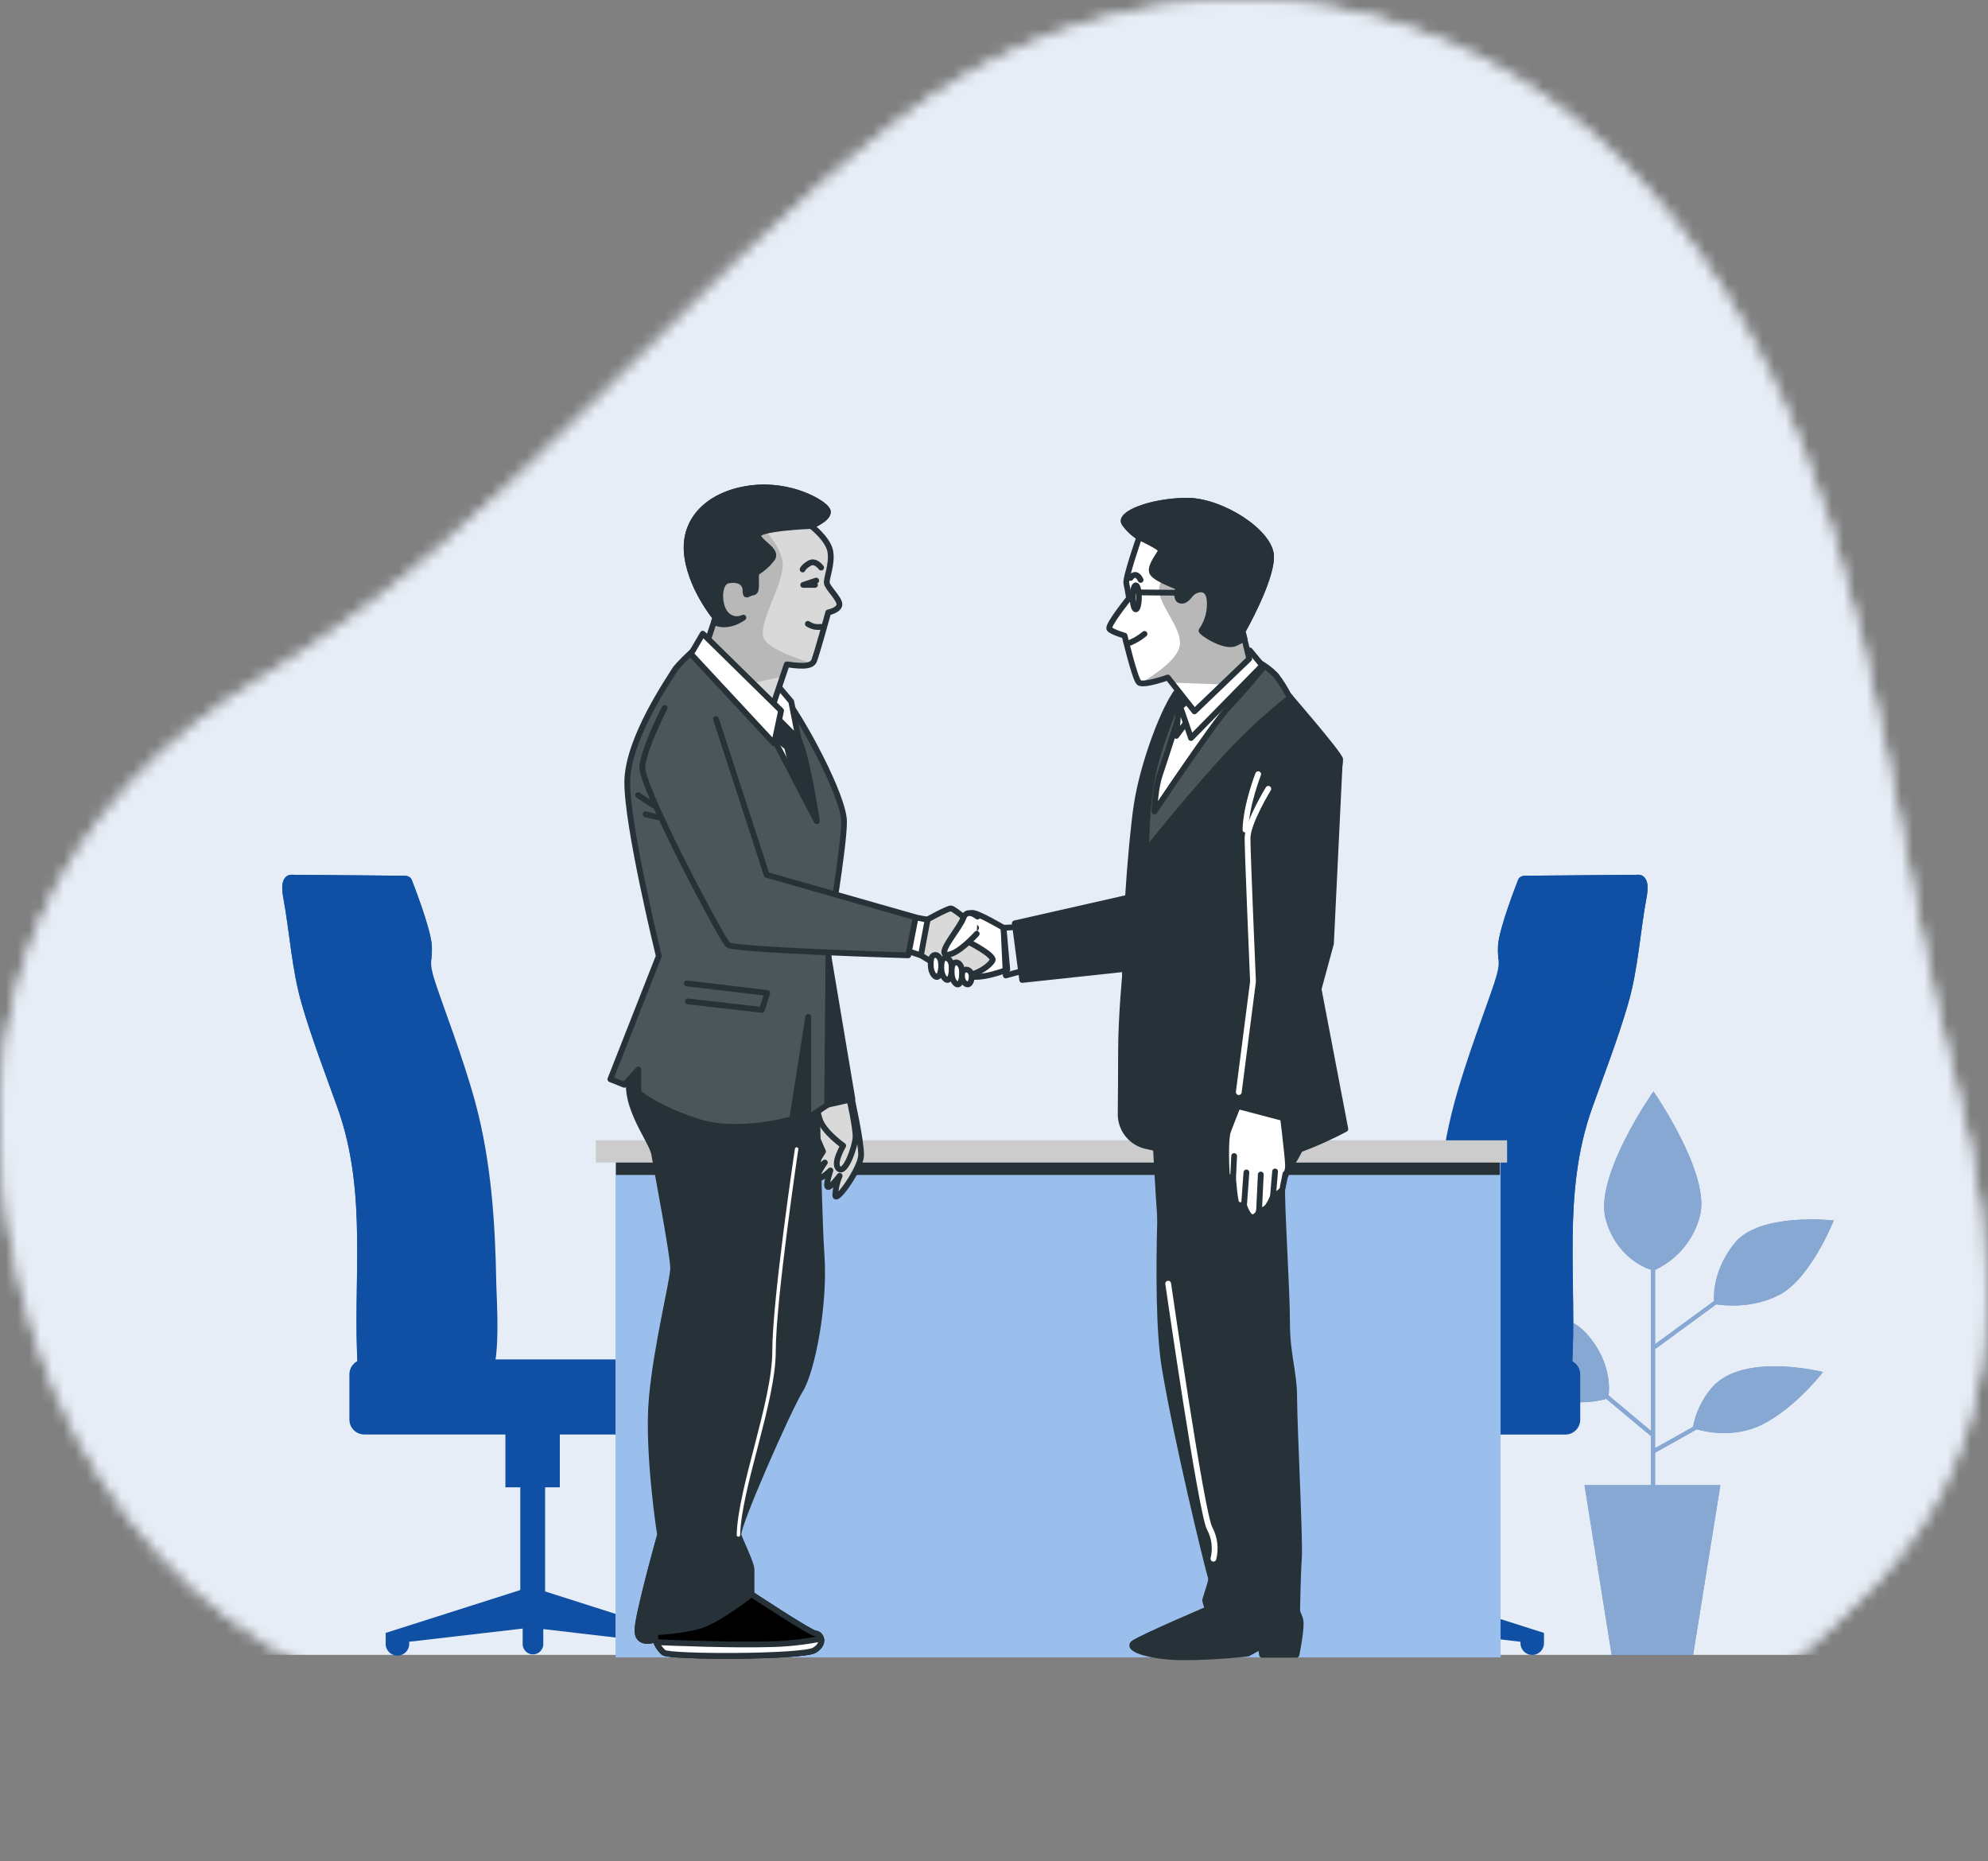 <svg width="172" height="161" viewBox="0 0 172 161" fill="none" xmlns="http://www.w3.org/2000/svg">
<rect x="0" y="0" width="172" height="161" fill="#808080" stroke="none"/>
<mask id="mask0" mask-type="alpha" maskUnits="userSpaceOnUse" x="0" y="0" width="172" height="161">
<path d="M163.291 65.496C162.047 58.89 160.448 52.356 158.501 45.921C152.659 27.298 141.052 8.45 121.106 2.114C106.388 -2.562 90.49 0.687 78.046 10.201C58.542 25.133 44.333 45.507 22.979 58.446C5.15 69.245 -4.184 86.698 1.815 111.363C7.814 136.028 27.826 150.409 49.727 148.639C67.942 147.169 86.98 148.739 102.725 157.582C116.792 165.479 141.656 158.624 162.221 137.032C174.199 124.455 173.043 108.466 169.138 93.51C166.731 84.301 165.161 74.858 163.291 65.496Z" fill="#0F50A4"/>
<path opacity="0.9" d="M163.291 65.496C162.047 58.89 160.448 52.355 158.501 45.921C152.659 27.298 141.052 8.45 121.106 2.114C106.388 -2.562 90.49 0.687 78.046 10.201C58.542 25.133 44.333 45.507 22.979 58.446C5.15 69.245 -4.184 86.698 1.815 111.363C7.814 136.028 27.826 150.409 49.727 148.639C67.942 147.169 88.575 141.533 104.32 150.377C118.387 158.273 141.656 158.624 162.221 137.032C174.199 124.454 173.043 108.466 169.138 93.51C166.731 84.301 165.161 74.858 163.291 65.496Z" fill="white"/>
</mask>
<g mask="url(#mask0)">
<path d="M-8.88 -8.88H179.785V143.161C106.107 143.161 64.798 143.161 -8.88 143.161V-8.88Z" fill="#E7EDF6"/>
</g>
<path d="M148.116 120.035C147.28 121.005 146.715 122.179 146.479 123.438L143.195 125.278V116.577L143.259 116.664L148.49 112.835C149.151 112.938 151.69 113.228 154.004 111.981C156.692 110.534 158.655 105.578 158.655 105.578C158.655 105.578 152.248 104.852 150.079 107.54C148.319 109.719 148.258 111.83 148.3 112.548L143.195 116.284V109.854C144.151 109.409 144.996 108.757 145.669 107.945C146.342 107.132 146.825 106.181 147.085 105.159C148.013 101.543 143.056 94.417 143.056 94.417C143.056 94.417 137.9 101.752 138.921 105.471C139.798 108.62 142.144 109.619 142.85 109.851V123.79L139.176 120.718C139.26 119.983 139.327 117.686 137.281 115.385C134.799 112.594 128.189 112.806 128.189 112.806C128.189 112.806 130.977 118.385 133.346 120.244C135.421 121.856 138.286 121.211 138.976 121.015L142.844 124.238V128.476H137.091L139.44 143.159H146.488L148.844 128.479H143.195V125.675L146.804 123.651C147.681 123.896 150.133 124.399 152.454 123.238C155.354 121.791 157.723 118.691 157.723 118.691C157.723 118.691 150.804 116.935 148.116 120.035Z" fill="#0F50A4"/>
<path opacity="0.5" d="M148.116 120.035C147.28 121.005 146.715 122.179 146.479 123.438L143.195 125.278V116.577L143.259 116.664L148.49 112.835C149.151 112.938 151.69 113.228 154.004 111.981C156.692 110.534 158.655 105.578 158.655 105.578C158.655 105.578 152.248 104.852 150.079 107.54C148.319 109.719 148.258 111.83 148.3 112.548L143.195 116.284V109.854C144.151 109.409 144.996 108.757 145.669 107.945C146.342 107.132 146.825 106.181 147.085 105.159C148.013 101.543 143.056 94.417 143.056 94.417C143.056 94.417 137.9 101.752 138.921 105.471C139.798 108.62 142.144 109.619 142.85 109.851V123.79L139.176 120.718C139.26 119.983 139.327 117.686 137.281 115.385C134.799 112.594 128.189 112.806 128.189 112.806C128.189 112.806 130.977 118.385 133.346 120.244C135.421 121.856 138.286 121.211 138.976 121.015L142.844 124.238V128.476H137.091L139.44 143.159H146.488L148.844 128.479H143.195V125.675L146.804 123.651C147.681 123.896 150.133 124.399 152.454 123.238C155.354 121.791 157.723 118.691 157.723 118.691C157.723 118.691 150.804 116.935 148.116 120.035Z" fill="white"/>
<path d="M141.601 75.677L132.116 75.758C132.116 75.758 131.472 75.677 131.333 76.148C131.333 76.148 129.686 80.305 129.609 81.794C129.532 83.283 129.931 83.048 129.287 85.017C128.642 86.986 126.857 91.601 125.838 95.365C124.469 100.422 124.111 105.791 124.024 111.012C124.024 111.85 123.508 119.069 124.813 119.069C125.896 119.069 135.877 120.393 135.997 118.469C136.477 110.799 135.091 103.306 137.753 95.849C138.787 92.948 139.973 89.893 140.853 86.863C141.733 83.834 141.885 80.682 142.465 77.582C142.855 75.442 141.601 75.677 141.601 75.677Z" fill="#0F50A4"/>
<path d="M142.535 76.618C142.442 75.522 141.604 75.677 141.604 75.677L132.119 75.757C132.119 75.757 131.474 75.677 131.336 76.147C131.336 76.147 129.689 80.305 129.612 81.794C129.588 82.187 129.599 82.582 129.644 82.973L129.844 83.296C129.844 83.296 130.166 86.038 133.92 86.196C137.675 86.354 139.802 84.627 140.585 82.973C141.368 81.32 141.684 78.661 142.309 77.092C142.377 76.93 142.452 76.772 142.535 76.618Z" fill="#0F50A4"/>
<path d="M140.335 79.675C139.69 81.966 140.08 82.601 139.445 86.546C138.81 90.491 136.519 94.925 135.626 99.015C134.734 103.105 135.12 117.462 135.246 118.1C135.296 118.438 135.314 118.78 135.301 119.122C135.729 118.961 135.987 118.742 136.007 118.442C136.487 110.772 135.101 103.279 137.763 95.821C138.797 92.921 139.983 89.865 140.863 86.836C141.743 83.806 141.895 80.655 142.475 77.554C142.716 76.265 142.336 75.843 142.004 75.717C141.283 76.961 140.722 78.291 140.335 79.675Z" fill="#0F50A4"/>
<path d="M122.006 137.572L121.942 137.52V128.664H123.215V123.066H118.509V128.664H119.779V137.672L108.519 141.262V142.151C108.519 142.421 108.626 142.68 108.817 142.871C109.008 143.062 109.267 143.17 109.537 143.17C109.807 143.17 110.066 143.062 110.257 142.871C110.448 142.68 110.555 142.421 110.555 142.151V142.026L119.972 140.93V142.28C119.972 142.516 120.066 142.742 120.233 142.909C120.4 143.076 120.626 143.17 120.862 143.17C121.098 143.17 121.324 143.076 121.491 142.909C121.658 142.742 121.751 142.516 121.751 142.28V140.885L131.549 142.026V142.151C131.549 142.421 131.656 142.68 131.847 142.871C132.038 143.062 132.297 143.17 132.567 143.17C132.837 143.17 133.096 143.062 133.287 142.871C133.478 142.68 133.585 142.421 133.585 142.151V141.262L122.006 137.572Z" fill="#0F50A4"/>
<path d="M135.431 117.607H107.466C106.754 117.607 106.177 118.185 106.177 118.897V122.812C106.177 123.524 106.754 124.101 107.466 124.101H135.431C136.143 124.101 136.72 123.524 136.72 122.812V118.897C136.72 118.185 136.143 117.607 135.431 117.607Z" fill="#0F50A4"/>
<path d="M25.356 75.677L34.841 75.758C34.841 75.758 35.485 75.677 35.627 76.148C35.627 76.148 37.274 80.305 37.351 81.794C37.429 83.283 37.029 83.048 37.674 85.017C38.318 86.986 40.104 91.601 41.122 95.365C42.495 100.422 42.849 105.791 42.937 111.012C42.937 111.85 43.452 119.069 42.147 119.069C41.067 119.069 31.086 120.393 30.964 118.469C30.487 110.799 31.869 103.306 29.207 95.849C28.173 92.948 26.987 89.893 26.11 86.863C25.234 83.834 25.079 80.682 24.499 77.582C24.119 75.442 25.356 75.677 25.356 75.677Z" fill="#0F50A4"/>
<path d="M24.439 76.618C24.532 75.522 25.367 75.677 25.367 75.677L34.852 75.757C34.852 75.757 35.496 75.677 35.638 76.147C35.638 76.147 37.285 80.305 37.362 81.794C37.383 82.187 37.371 82.582 37.327 82.973L37.127 83.296C37.127 83.296 36.805 86.038 33.05 86.196C29.296 86.354 27.159 84.627 26.373 82.97C25.586 81.314 25.277 78.658 24.648 77.088C24.588 76.928 24.518 76.771 24.439 76.618Z" fill="#0F50A4"/>
<path d="M26.627 79.675C27.271 81.966 26.881 82.601 27.516 86.546C28.151 90.491 30.446 94.925 31.335 99.015C32.225 103.105 31.854 117.462 31.716 118.1C31.667 118.439 31.649 118.78 31.661 119.122C31.235 118.961 30.974 118.742 30.955 118.442C30.478 110.772 31.861 103.279 29.199 95.821C28.164 92.921 26.978 89.865 26.102 86.836C25.225 83.806 25.07 80.655 24.49 77.554C24.252 76.265 24.632 75.843 24.961 75.717C25.682 76.96 26.242 78.29 26.627 79.675Z" fill="#0F50A4"/>
<path d="M44.952 137.572L45.016 137.52V128.664H43.727V123.066H48.435V128.664H47.162V137.672L58.423 141.262V142.151C58.423 142.421 58.316 142.68 58.125 142.871C57.934 143.062 57.675 143.17 57.404 143.17C57.134 143.17 56.875 143.062 56.684 142.871C56.493 142.68 56.386 142.421 56.386 142.151V142.026L47.005 140.93V142.28C46.991 142.507 46.891 142.721 46.725 142.877C46.56 143.032 46.341 143.119 46.113 143.119C45.886 143.119 45.667 143.032 45.501 142.877C45.336 142.721 45.236 142.507 45.222 142.28V140.885L35.402 142.026V142.151C35.41 142.29 35.39 142.428 35.342 142.558C35.294 142.688 35.221 142.807 35.126 142.908C35.031 143.009 34.916 143.089 34.788 143.144C34.661 143.199 34.524 143.227 34.386 143.227C34.247 143.227 34.11 143.199 33.983 143.144C33.855 143.089 33.741 143.009 33.645 142.908C33.55 142.807 33.477 142.688 33.429 142.558C33.382 142.428 33.361 142.29 33.369 142.151V141.262L44.952 137.572Z" fill="#0F50A4"/>
<path d="M31.519 124.095H59.483C60.195 124.095 60.773 123.518 60.773 122.806V118.89C60.773 118.178 60.195 117.601 59.483 117.601H31.519C30.807 117.601 30.23 118.178 30.23 118.89V122.806C30.23 123.518 30.807 124.095 31.519 124.095Z" fill="#0F50A4"/>
<path d="M129.83 99.364H53.256V143.375H129.83V99.364Z" fill="#9ABFED"/>
<path d="M129.768 100.424H53.291V101.643H129.768V100.424Z" fill="#263238"/>
<path d="M130.391 98.647H51.545V100.571H130.391V98.647Z" fill="#CCCCCC"/>
<path d="M73.649 94.812C73.649 94.812 74.552 98.844 74.5 99.969C74.448 101.094 72.325 104.107 72.27 103.417C72.288 102.833 72.415 102.257 72.644 101.719C72.644 101.719 71.899 102.728 71.635 102.686C71.371 102.644 71.848 101.252 71.848 101.252C71.848 101.252 71.052 102.048 70.784 101.896C70.517 101.745 71.367 100.568 71.367 100.568C71.367 100.568 70.401 101.577 70.362 101.258C70.323 100.939 71.21 99.615 71.21 99.615C71.21 99.615 70.307 97.703 70.243 96.907C70.249 96.351 70.434 95.812 70.771 95.37L73.649 94.812Z" fill="white"/>
<path d="M73.649 94.812C73.649 94.812 74.552 98.844 74.5 99.969C74.448 101.094 72.325 104.107 72.27 103.417C72.288 102.833 72.415 102.257 72.644 101.719C72.644 101.719 71.899 102.728 71.635 102.686C71.371 102.644 71.848 101.252 71.848 101.252C71.848 101.252 71.052 102.048 70.784 101.896C70.517 101.745 71.367 100.568 71.367 100.568C71.367 100.568 70.401 101.577 70.362 101.258C70.323 100.939 71.21 99.615 71.21 99.615C71.21 99.615 70.307 97.703 70.243 96.907C70.249 96.351 70.434 95.812 70.771 95.37L73.649 94.812Z" fill="#D9D9D9"/>
<path d="M73.649 94.812C73.649 94.812 74.552 98.844 74.5 99.969C74.448 101.094 72.325 104.107 72.27 103.417C72.288 102.833 72.415 102.257 72.644 101.719C72.644 101.719 71.899 102.728 71.635 102.686C71.371 102.644 71.848 101.252 71.848 101.252C71.848 101.252 71.052 102.048 70.784 101.896C70.517 101.745 71.367 100.568 71.367 100.568C71.367 100.568 70.401 101.577 70.362 101.258C70.323 100.939 71.21 99.615 71.21 99.615C71.21 99.615 70.307 97.703 70.243 96.907C70.249 96.351 70.434 95.812 70.771 95.37L73.649 94.812Z" stroke="#263238" stroke-width="0.5" stroke-linecap="round" stroke-linejoin="round"/>
<path d="M73.431 94.812C73.431 94.812 74.076 97.626 74.018 98.422C73.96 99.218 73.167 101.551 72.584 101.126C72 100.701 72.954 99.112 72.954 99.112C72.954 99.112 71.317 97.961 70.94 96.882C70.563 95.802 70.779 95.344 70.779 95.344L73.431 94.812Z" fill="white"/>
<path d="M73.431 94.812C73.431 94.812 74.076 97.626 74.018 98.422C73.96 99.218 73.167 101.551 72.584 101.126C72 100.701 72.954 99.112 72.954 99.112C72.954 99.112 71.317 97.961 70.94 96.882C70.563 95.802 70.779 95.344 70.779 95.344L73.431 94.812Z" fill="#D9D9D9"/>
<path d="M73.431 94.812C73.431 94.812 74.076 97.626 74.018 98.422C73.96 99.218 73.167 101.551 72.584 101.126C72 100.701 72.954 99.112 72.954 99.112C72.954 99.112 71.317 97.961 70.94 96.882C70.563 95.802 70.779 95.344 70.779 95.344L73.431 94.812Z" stroke="#263238" stroke-width="0.5" stroke-linecap="round" stroke-linejoin="round"/>
<path d="M71.493 81.629L73.752 95.085L70.568 95.803L67.384 85.429L71.493 81.629Z" fill="#263238" stroke="#263238" stroke-width="0.5" stroke-linecap="round" stroke-linejoin="round"/>
<path d="M70.566 88.21C70.566 88.21 70.772 104.234 71.079 108.549C71.385 112.864 70.257 118.617 69.232 120.261C68.207 121.904 63.682 132.185 63.889 132.794C64.095 133.403 65.02 135.259 65.02 135.772V137.928C65.02 137.928 70.154 141.318 70.566 141.318C70.979 141.318 71.491 142.14 70.463 142.759C69.435 143.378 57.93 143.374 57.417 142.962C57.079 142.659 56.831 142.268 56.699 141.834C56.699 141.834 55.055 142.449 55.158 140.909C55.261 139.368 57.108 132.794 57.108 132.794C57.108 132.794 55.98 125.601 56.389 120.979C56.798 116.358 58.239 110.808 58.239 109.68C58.239 108.552 56.802 101.049 56.595 99.818C56.389 98.587 53.411 95.09 54.745 92.319C56.08 89.547 57.108 85.126 57.52 84.819C57.933 84.513 63.479 84.304 65.739 84.819C67.998 85.335 70.463 85.332 70.566 88.21Z" fill="#263238" stroke="#263238" stroke-width="0.5" stroke-linecap="round" stroke-linejoin="round"/>
<path d="M60.382 55.908C60.382 55.908 58.626 57.481 58.323 58.025C58.02 58.57 54.333 63.826 54.272 67.584C54.211 71.342 56.998 82.705 56.998 82.705L52.809 93.363L54.02 93.847L55.229 92.516V94.514C55.229 94.514 56.621 95.784 60.25 96.992C63.879 98.201 68.539 96.812 68.539 96.812L69.928 87.968V96.692L71.562 95.603L71.694 81.075C71.694 81.075 73.025 73.272 73.025 71.084C73.025 68.896 69.335 62.06 67.701 60.075C66.067 58.09 63.344 56.446 62.545 55.84C61.745 55.234 60.382 55.908 60.382 55.908Z" fill="#263238"/>
<path opacity="0.17" d="M60.382 55.908C60.382 55.908 58.626 57.481 58.323 58.025C58.02 58.57 54.333 63.826 54.272 67.584C54.211 71.342 56.998 82.705 56.998 82.705L52.809 93.363L54.02 93.847L55.229 92.516V94.514C55.229 94.514 56.621 95.784 60.25 96.992C63.879 98.201 68.539 96.812 68.539 96.812L69.928 87.968V96.692L71.562 95.603L71.694 81.075C71.694 81.075 73.025 73.272 73.025 71.084C73.025 68.896 69.335 62.06 67.701 60.075C66.067 58.09 63.344 56.446 62.545 55.84C61.745 55.234 60.382 55.908 60.382 55.908Z" fill="white"/>
<path d="M55.216 68.787C55.216 68.787 57.414 70.344 58.877 70.892" stroke="#263238" stroke-width="0.5" stroke-linecap="round" stroke-linejoin="round"/>
<path d="M55.86 70.44C55.86 70.44 58.332 71.085 59.611 71.085" stroke="#263238" stroke-width="0.5" stroke-linecap="round" stroke-linejoin="round"/>
<path d="M59.426 85.074L66.381 85.899L65.923 87.362L59.517 86.63" stroke="#263238" stroke-width="0.5" stroke-linecap="round" stroke-linejoin="round"/>
<path d="M60.382 55.908C60.382 55.908 58.626 57.481 58.323 58.025C58.02 58.57 54.333 63.826 54.272 67.584C54.211 71.342 56.998 82.705 56.998 82.705L52.809 93.363L54.02 93.847L55.229 92.516V94.514C55.229 94.514 56.621 95.784 60.25 96.992C63.879 98.201 68.539 96.812 68.539 96.812L69.928 87.968V96.692L71.562 95.603L71.694 81.075C71.694 81.075 73.025 73.272 73.025 71.084C73.025 68.896 69.335 62.06 67.701 60.075C66.067 58.09 63.344 56.446 62.545 55.84C61.745 55.234 60.382 55.908 60.382 55.908Z" stroke="#263238" stroke-width="0.5" stroke-linecap="round" stroke-linejoin="round"/>
<path d="M60.019 56.259L66.735 63.52L70.667 71.023C70.667 71.023 69.819 65.457 69.094 63.933C68.369 62.408 65.101 58.631 64.734 57.784C64.366 56.936 60.019 56.259 60.019 56.259Z" fill="white" stroke="#263238" stroke-width="0.5" stroke-linecap="round" stroke-linejoin="round"/>
<path d="M68.809 67.481L70.668 71.026C70.668 71.026 70.091 67.233 69.479 65.057L69.096 63.945C68.581 63.042 67.997 62.18 67.349 61.367L66.295 61.158L66.736 63.53L68.097 64.642L68.809 67.481Z" fill="#263238" stroke="#263238" stroke-width="0.5" stroke-linecap="round" stroke-linejoin="round"/>
<path d="M67.016 58.998L67.364 59.401L68.457 60.691L69.101 63.965L66.301 61.171C66.301 61.171 66.668 59.485 67.016 58.998Z" fill="white" stroke="#263238" stroke-width="0.5" stroke-linecap="round" stroke-linejoin="round"/>
<path d="M70.186 45.501C70.186 45.501 71.656 46.629 71.84 47.718C72.023 48.808 71.475 50.019 71.537 50.442C71.598 50.864 72.684 51.834 72.626 52.317C72.568 52.801 71.659 52.981 71.659 52.981C71.659 52.981 70.673 56.571 70.431 57.171C70.19 57.77 68.978 57.593 68.072 57.474L66.438 62.308L61.05 55.969L61.897 53.426C61.897 53.426 59.599 50.645 59.416 47.68C59.232 44.715 61.594 42.658 64.981 42.236C68.369 41.814 71.214 43.445 71.575 44.112C71.936 44.779 70.186 45.501 70.186 45.501Z" fill="white"/>
<path d="M70.179 45.501C70.179 45.501 71.649 46.629 71.832 47.718C72.016 48.808 71.468 50.019 71.529 50.442C71.591 50.864 72.677 51.834 72.619 52.317C72.561 52.801 71.652 52.981 71.652 52.981C71.652 52.981 70.666 56.571 70.424 57.171C70.182 57.77 68.971 57.593 68.065 57.474L66.431 62.308L61.042 55.969L61.89 53.426C61.89 53.426 59.592 50.645 59.408 47.68C59.225 44.715 61.587 42.658 64.974 42.236C68.361 41.814 71.207 43.445 71.568 44.112C71.929 44.779 70.179 45.501 70.179 45.501Z" fill="#D9D9D9"/>
<path d="M63.901 59.339C64.81 59.155 66.334 58.839 67.707 58.53L68.062 57.479C68.816 57.579 69.783 57.721 70.221 57.414C69.19 56.989 66.637 56.245 66.115 55.287C65.471 54.098 67.726 50.637 67.726 48.906C67.726 47.176 65.564 45.229 65.564 45.229C64.523 44.24 62.625 43.94 60.939 43.94C60.409 44.403 59.993 44.984 59.726 45.635C59.459 46.287 59.346 46.992 59.399 47.694C59.582 50.66 61.88 53.441 61.88 53.441L61.033 55.983L63.901 59.339Z" fill="#B8B8B8"/>
<path d="M70.186 45.501C70.186 45.501 71.656 46.629 71.84 47.718C72.023 48.808 71.475 50.019 71.537 50.442C71.598 50.864 72.684 51.834 72.626 52.317C72.568 52.801 71.659 52.981 71.659 52.981C71.659 52.981 70.673 56.571 70.431 57.171C70.19 57.77 68.978 57.593 68.072 57.474L66.438 62.308L61.05 55.969L61.897 53.426C61.897 53.426 59.599 50.645 59.416 47.68C59.232 44.715 61.594 42.658 64.981 42.236C68.369 41.814 71.214 43.445 71.575 44.112C71.936 44.779 70.186 45.501 70.186 45.501Z" stroke="#263238" stroke-width="0.5" stroke-linecap="round" stroke-linejoin="round"/>
<path d="M70.186 45.501C70.186 45.501 71.939 44.776 71.575 44.112C71.211 43.448 68.368 41.811 64.981 42.237C61.594 42.662 59.235 44.715 59.415 47.68C59.596 50.645 61.897 53.426 61.897 53.426L61.768 53.813C63.022 54.425 64.317 53.426 64.317 53.426C64.081 53.545 63.812 53.586 63.551 53.543C63.29 53.499 63.049 53.374 62.864 53.184C62.139 52.52 62.078 50.403 62.986 50.219C63.895 50.036 64.498 50.403 64.498 51.067C64.498 51.731 64.678 51.309 65.165 51.248C65.652 51.186 65.223 49.736 65.526 49.494C66.016 49.191 66.446 48.801 66.796 48.344C67.34 47.619 65.768 47.016 65.587 46.349C65.407 45.682 70.186 45.501 70.186 45.501Z" fill="#263238" stroke="#263238" stroke-width="0.5" stroke-linecap="round" stroke-linejoin="round"/>
<path d="M70.616 50.226L69.494 50.599H70.509" stroke="#263238" stroke-width="0.5" stroke-linecap="round" stroke-linejoin="round"/>
<path d="M71.042 49.102C71.042 49.102 70.561 48.41 70.026 48.728C69.492 49.048 69.44 49.264 69.44 49.264" stroke="#263238" stroke-width="0.5" stroke-linecap="round" stroke-linejoin="round"/>
<path d="M69.894 53.968C70.222 54.192 70.622 54.284 71.015 54.226" stroke="#263238" stroke-width="0.5" stroke-linecap="round" stroke-linejoin="round"/>
<path d="M60.804 54.82L67.579 61.475L66.976 64.318L59.776 56.574L60.804 54.82Z" fill="white" stroke="#263238" stroke-width="0.5" stroke-linecap="round" stroke-linejoin="round"/>
<path d="M86.827 80.266C86.827 80.266 84.442 78.848 84.055 78.977C83.669 79.106 79.93 81.813 80.188 82.458C80.446 83.102 82.444 83.94 83.604 84.391C84.764 84.843 87.149 83.876 87.149 83.876L86.827 80.266Z" fill="white" stroke="#263238" stroke-width="0.5" stroke-linecap="round" stroke-linejoin="round"/>
<path d="M79.877 79.747C79.877 79.747 81.94 78.586 82.262 78.586C82.584 78.586 84.453 80.262 84.453 80.262L83.68 81.422C83.68 81.422 86.129 82.647 85.871 83.098C85.614 83.549 84.647 84.258 83.615 84.388C82.584 84.516 79.684 82.647 79.684 82.647L79.877 79.747Z" fill="white"/>
<path d="M79.877 79.747C79.877 79.747 81.94 78.586 82.262 78.586C82.584 78.586 84.453 80.262 84.453 80.262L83.68 81.422C83.68 81.422 86.129 82.647 85.871 83.098C85.614 83.549 84.647 84.258 83.615 84.388C82.584 84.516 79.684 82.647 79.684 82.647L79.877 79.747Z" fill="#D9D9D9"/>
<path d="M79.877 79.747C79.877 79.747 81.94 78.586 82.262 78.586C82.584 78.586 84.453 80.262 84.453 80.262L83.68 81.422C83.68 81.422 86.129 82.647 85.871 83.098C85.614 83.549 84.647 84.258 83.615 84.388C82.584 84.516 79.684 82.647 79.684 82.647L79.877 79.747Z" stroke="#263238" stroke-width="0.5" stroke-linecap="round" stroke-linejoin="round"/>
<path d="M78.452 79.233L80.256 79.555L79.676 82.649L78.129 82.133L78.452 79.233Z" fill="white" stroke="#263238" stroke-width="0.5" stroke-linecap="round" stroke-linejoin="round"/>
<path d="M57.505 61.245C57.505 61.245 55.765 64.596 55.571 66.272C55.378 67.948 62.468 81.29 62.984 81.742C63.499 82.193 78.579 82.644 78.579 82.644L79.223 79.357L66.332 75.683L61.949 62.212" fill="#263238"/>
<path opacity="0.17" d="M57.505 61.245C57.505 61.245 55.765 64.596 55.571 66.272C55.378 67.948 62.468 81.29 62.984 81.742C63.499 82.193 78.579 82.644 78.579 82.644L79.223 79.357L66.332 75.683L61.949 62.212" fill="white"/>
<path d="M57.505 61.245C57.505 61.245 55.765 64.596 55.571 66.272C55.378 67.948 62.468 81.29 62.984 81.742C63.499 82.193 78.579 82.644 78.579 82.644L79.223 79.357L66.332 75.683L61.949 62.212" stroke="#263238" stroke-width="0.5" stroke-linecap="round" stroke-linejoin="round"/>
<path d="M84.57 79.297C84.57 79.297 83.668 78.524 83.345 79.426C83.023 80.329 81.025 82.52 81.927 82.585C82.83 82.649 84.506 80.78 84.506 80.78" fill="white"/>
<path d="M84.57 79.297C84.57 79.297 83.668 78.524 83.345 79.426C83.023 80.329 81.025 82.52 81.927 82.585C82.83 82.649 84.506 80.78 84.506 80.78" stroke="#263238" stroke-width="0.5" stroke-linecap="round" stroke-linejoin="round"/>
<path d="M80.573 82.905C80.573 82.905 80.341 83.991 80.895 84.452C81.285 84.774 81.504 83.872 81.411 83.227C81.318 82.583 80.766 82.389 80.573 82.905Z" fill="white" stroke="#263238" stroke-width="0.5" stroke-linecap="round" stroke-linejoin="round"/>
<path d="M81.489 83.162C81.489 83.162 81.257 84.248 81.811 84.709C82.201 85.031 82.421 84.129 82.327 83.484C82.234 82.84 81.67 82.647 81.489 83.162Z" fill="white" stroke="#263238" stroke-width="0.5" stroke-linecap="round" stroke-linejoin="round"/>
<path d="M82.382 83.552C82.382 83.552 82.15 84.638 82.704 85.099C83.094 85.422 83.314 84.519 83.22 83.875C83.127 83.23 82.576 83.037 82.382 83.552Z" fill="white" stroke="#263238" stroke-width="0.5" stroke-linecap="round" stroke-linejoin="round"/>
<path d="M83.278 84.074C83.278 84.074 83.065 84.806 83.575 85.115C83.932 85.334 84.135 84.725 84.048 84.29C83.961 83.855 83.455 83.726 83.278 84.074Z" fill="white" stroke="#263238" stroke-width="0.5" stroke-linecap="round" stroke-linejoin="round"/>
<path d="M86.825 80.26L87.018 84.385L88.436 83.999L88.114 80.196L86.825 80.26Z" stroke="#263238" stroke-width="0.5" stroke-linecap="round" stroke-linejoin="round"/>
<path d="M87.796 79.876L88.441 84.775L99.205 83.615L99.462 77.233L87.796 79.876Z" fill="#263238" stroke="#263238" stroke-width="0.5" stroke-linecap="round" stroke-linejoin="round"/>
<path d="M68.922 99.401C68.922 99.401 66.969 112.447 66.969 116.866C66.969 121.284 63.991 128.681 63.888 132.79" stroke="white" stroke-width="0.3" stroke-linecap="round" stroke-linejoin="round"/>
<path d="M57.414 142.951C57.927 143.364 69.432 143.364 70.46 142.748C71.488 142.132 70.973 141.307 70.564 141.307C70.154 141.307 65.017 137.917 65.017 137.917C65.017 137.917 62.242 140.076 60.702 140.589C59.161 141.101 56.696 141.204 56.696 141.204V141.823C56.828 142.258 57.077 142.648 57.414 142.951Z" fill="black" stroke="#263238" stroke-width="0.5" stroke-linecap="round" stroke-linejoin="round"/>
<path d="M70.46 142.756C71.001 142.434 71.104 142.047 71.04 141.76C69.529 142.059 67.994 142.22 66.454 142.24C63.35 142.324 58.468 142.134 56.785 142.063C56.925 142.41 57.146 142.717 57.43 142.959C57.926 143.372 69.431 143.372 70.46 142.756Z" fill="white" stroke="#263238" stroke-width="0.5" stroke-linecap="round" stroke-linejoin="round"/>
<path d="M56.4 141.911L56.699 141.212L57.108 132.791C57.108 132.791 55.259 139.365 55.159 140.906C55.081 142.027 55.932 142.004 56.4 141.911Z" fill="#263238" stroke="#263238" stroke-width="0.5" stroke-linecap="round" stroke-linejoin="round"/>
<path d="M100.766 96.837C100.766 96.837 99.741 112.146 100.766 118.308C101.79 124.47 104.372 135.157 104.771 136.491C105.023 137.287 105.132 138.122 105.094 138.956L110.846 139.778C110.846 139.778 109.1 119.542 109.1 117.18C109.1 114.817 111.053 97.147 111.053 97.147L100.766 96.837Z" fill="#263238" stroke="#263238" stroke-width="0.5" stroke-linecap="round" stroke-linejoin="round"/>
<path d="M105.081 138.951C105.081 138.951 98.816 141.623 98.094 142.136C97.372 142.648 99.638 143.37 102.409 143.37C105.181 143.37 107.959 143.048 107.959 143.048L109.087 142.432L109.19 143.151H112.168C112.168 143.151 112.684 140.685 112.49 140.07C112.344 139.649 112.173 139.236 111.978 138.835L105.081 138.951Z" fill="#263238" stroke="#263238" stroke-width="0.5" stroke-linecap="round" stroke-linejoin="round"/>
<path d="M99.847 95.602C99.847 95.602 100.362 110.291 101.593 115.532C102.825 120.772 104.984 133.508 104.984 134.843C104.992 135.606 104.889 136.365 104.678 137.099L104.265 138.439C104.336 138.759 104.444 139.07 104.587 139.364C104.587 139.364 107.256 139.98 109.003 139.98C110.094 139.97 111.179 139.806 112.225 139.493C112.225 139.493 112.28 136.27 112.383 134.74C112.486 133.209 111.974 123.337 111.974 120.975C111.974 118.613 111.355 117.275 111.355 114.4C111.355 111.526 110.843 103.82 110.946 102.586C111.049 101.351 112.486 100.007 112.796 98.477C113.105 96.946 113.411 95.293 113.411 95.293L99.847 95.602Z" fill="#263238" stroke="#263238" stroke-width="0.5" stroke-linecap="round" stroke-linejoin="round"/>
<path d="M101.071 111.047C101.071 111.047 103.943 130.967 104.661 132.224C105.09 133.026 105.205 133.959 104.984 134.841" stroke="white" stroke-width="0.5" stroke-linecap="round" stroke-linejoin="round"/>
<path d="M97.375 83.991C97.375 83.991 96.991 87.92 96.991 90.923C96.991 92.599 96.975 94.791 96.959 96.376C96.954 97.029 97.177 97.663 97.589 98.169C98 98.675 98.575 99.022 99.215 99.151C99.89 99.3 100.577 99.383 101.268 99.399L98.854 84.452C98.854 84.452 97.761 82.605 97.375 83.991Z" fill="#263238" stroke="#263238" stroke-width="0.5" stroke-linecap="round" stroke-linejoin="round"/>
<path d="M108.786 57.223C109.375 57.533 109.912 57.931 110.378 58.406C110.789 58.946 111.154 59.521 111.467 60.123C111.467 60.123 115.834 65.157 115.937 65.67C116.041 66.182 113.472 82.364 113.472 82.364L116.398 97.669C116.398 97.669 111.674 100.289 108.077 100.444C105.547 100.553 101.741 99.744 99.698 99.254C99.291 99.158 98.925 98.936 98.652 98.621C98.378 98.305 98.211 97.911 98.173 97.495C97.974 95.342 97.6 91.049 97.381 86.985C97.129 82.264 97.845 72.911 98.347 69.624C98.85 66.337 100.455 61.87 101.686 60.02C102.917 58.17 106.311 56.256 108.786 57.223Z" fill="#263238" stroke="#263238" stroke-width="0.5" stroke-linecap="round" stroke-linejoin="round"/>
<path d="M111.466 60.13C111.155 59.536 110.795 58.968 110.389 58.435C109.923 57.961 109.386 57.562 108.797 57.252C106.748 56.443 104.066 57.616 102.51 59.099C102.303 59.556 100.679 63.262 99.909 66.292C99.087 69.515 99.19 73.588 99.19 73.588C99.19 73.588 101.913 70.095 105.61 65.986C107.456 63.932 109.472 62.038 111.637 60.323L111.466 60.13Z" fill="#263238"/>
<path opacity="0.17" d="M111.466 60.13C111.155 59.536 110.795 58.968 110.389 58.435C109.923 57.961 109.386 57.562 108.797 57.252C106.748 56.443 104.066 57.616 102.51 59.099C102.303 59.556 100.679 63.262 99.909 66.292C99.087 69.515 99.19 73.588 99.19 73.588C99.19 73.588 101.913 70.095 105.61 65.986C107.456 63.932 109.472 62.038 111.637 60.323L111.466 60.13Z" fill="white"/>
<path d="M111.466 60.13C111.155 59.536 110.795 58.968 110.389 58.435C109.923 57.961 109.386 57.562 108.797 57.252C106.748 56.443 104.066 57.616 102.51 59.099C102.303 59.556 100.679 63.262 99.909 66.292C99.087 69.515 99.19 73.588 99.19 73.588C99.19 73.588 101.913 70.095 105.61 65.986C107.456 63.932 109.472 62.038 111.637 60.323L111.466 60.13Z" stroke="#263238" stroke-width="0.5" stroke-linecap="round" stroke-linejoin="round"/>
<path d="M102.156 61.457C102.156 61.457 100.767 65.811 100.344 67.042C99.922 68.273 99.88 70.204 99.88 70.204C99.88 70.204 105.082 62.421 106.352 61.112C107.622 59.804 109.281 57.761 109.281 57.761L108.163 57.438L102.156 61.457Z" fill="white" stroke="#263238" stroke-width="0.5" stroke-linecap="round" stroke-linejoin="round"/>
<path d="M102.544 59.877C102.544 59.877 101.928 61.688 101.928 61.811C101.928 61.933 101.773 63.66 101.773 63.66L103.968 60.692L102.544 59.877Z" fill="white" stroke="#263238" stroke-width="0.5" stroke-linecap="round" stroke-linejoin="round"/>
<path d="M108.127 56.259L102.12 61.151L103.045 63.846L109.207 57.568L108.127 56.259Z" fill="white" stroke="#263238" stroke-width="0.5" stroke-linecap="round" stroke-linejoin="round"/>
<path d="M107.348 95.058C107.348 95.058 106.494 97.182 106.24 97.878C105.985 98.574 106.114 101.301 106.146 101.588C106.178 101.874 106.684 101.936 106.684 101.936C106.684 101.936 106.842 104.121 107.032 104.192C107.23 104.241 107.432 104.272 107.635 104.285C107.635 104.285 107.983 105.397 108.428 105.3C108.562 105.259 108.68 105.181 108.77 105.074C108.86 104.967 108.917 104.836 108.934 104.698C109.08 104.711 109.227 104.686 109.361 104.625C109.494 104.564 109.609 104.469 109.694 104.349C109.876 104.083 110.025 103.796 110.139 103.495C110.139 103.495 110.9 103.115 110.961 102.828C111.022 102.541 111.216 101.539 111.216 101.539C111.216 101.539 111.438 101.475 111.438 100.811C111.438 100.147 110.932 96.057 110.932 96.057L107.348 95.058Z" fill="white" stroke="#263238" stroke-width="0.5" stroke-linecap="round" stroke-linejoin="round"/>
<path d="M106.684 101.936L106.777 100.008" stroke="#263238" stroke-width="0.5" stroke-linecap="round" stroke-linejoin="round"/>
<path d="M107.631 104.279L107.838 101.427" stroke="#263238" stroke-width="0.5" stroke-linecap="round" stroke-linejoin="round"/>
<path d="M108.935 104.691L109.083 101.604" stroke="#263238" stroke-width="0.5" stroke-linecap="round" stroke-linejoin="round"/>
<path d="M110.137 103.49L110.32 101.341" stroke="#263238" stroke-width="0.5" stroke-linecap="round" stroke-linejoin="round"/>
<path d="M113.614 64.267L115.925 65.653L115.154 81.628L111.045 96.727L107.143 95.702L108.374 83.778L107.758 71.76C107.758 71.76 108.632 68.96 110.633 67.419" fill="#263238"/>
<path d="M113.614 64.267L115.925 65.653L115.154 81.628L111.045 96.727L107.143 95.702L108.374 83.778L107.758 71.76C107.758 71.76 108.632 68.96 110.633 67.419" stroke="#263238" stroke-width="0.5" stroke-linecap="round" stroke-linejoin="round"/>
<path d="M108.858 66.972C108.858 66.972 107.807 69.64 107.756 71.774" stroke="white" stroke-width="0.5" stroke-linecap="round" stroke-linejoin="round"/>
<path d="M109.733 68.241C109.733 68.241 107.935 71.177 107.935 72.504C107.935 73.832 108.409 84.912 108.409 84.912L107.178 94.478" stroke="white" stroke-width="0.5" stroke-linecap="round" stroke-linejoin="round"/>
<path d="M98.569 46.474C98.569 46.474 97.335 49.981 97.451 50.483C97.567 50.986 97.683 51.753 97.683 51.753C97.683 51.753 95.749 54.141 95.988 54.412C96.226 54.683 97.296 54.989 97.296 54.989C97.296 54.989 98.182 58.689 98.531 59.033C98.879 59.378 101.035 58.611 101.035 58.611L103.345 61.538L108.083 56.993L107.506 54.605C107.506 54.605 110.01 50.213 109.971 48.131C109.933 46.049 105.659 43.277 102.614 43.316C99.568 43.355 96.719 44.473 97.296 45.282C97.636 45.761 98.069 46.166 98.569 46.474Z" fill="white"/>
<path d="M108.477 45.717C107.89 45.803 107.317 45.965 106.772 46.201L102.231 48.041C102.231 48.041 100.069 49.878 100.298 51.283C100.527 52.688 102.46 54.635 102.028 56.04C101.597 57.445 98.893 58.96 98.893 58.96L99.74 58.992C100.385 58.84 101.049 58.605 101.049 58.605L101.403 59.053L105.78 59.211L108.097 56.987L107.52 54.599C107.52 54.599 110.024 50.207 109.985 48.125C109.96 47.358 109.367 46.497 108.477 45.717Z" fill="#B8B8B8"/>
<path d="M98.569 46.474C98.569 46.474 97.335 49.981 97.451 50.483C97.567 50.986 97.683 51.753 97.683 51.753C97.683 51.753 95.749 54.141 95.988 54.412C96.226 54.683 97.296 54.989 97.296 54.989C97.296 54.989 98.182 58.689 98.531 59.033C98.879 59.378 101.035 58.611 101.035 58.611L103.345 61.538L108.083 56.993L107.506 54.605C107.506 54.605 110.01 50.213 109.971 48.131C109.933 46.049 105.659 43.277 102.614 43.316C99.568 43.355 96.719 44.473 97.296 45.282C97.636 45.761 98.069 46.166 98.569 46.474Z" stroke="#263238" stroke-width="0.5" stroke-linecap="round" stroke-linejoin="round"/>
<path d="M107.506 54.605C107.506 54.605 110.01 50.213 109.971 48.131C109.933 46.049 105.659 43.277 102.614 43.316C99.568 43.355 96.719 44.473 97.296 45.282C97.636 45.761 98.069 46.166 98.569 46.474C98.569 46.474 100.458 47.36 100.458 47.593C100.458 47.825 99.339 49.056 99.726 49.597C100.113 50.139 101.959 50.789 101.959 50.789C101.959 50.789 101.637 51.831 102.114 51.947C102.591 52.062 102.807 51.598 103.113 51.302C103.419 51.005 104.502 50.567 104.657 51.879C104.748 52.82 104.501 53.762 103.961 54.538C103.809 54.65 105.927 56.078 106.861 55.653C107.103 55.543 107.387 55.398 107.67 55.247L107.506 54.605Z" fill="#263238" stroke="#263238" stroke-width="0.5" stroke-linecap="round" stroke-linejoin="round"/>
<path d="M98.267 52.715C98.416 52.715 98.537 52.249 98.537 51.674C98.537 51.099 98.416 50.633 98.267 50.633C98.117 50.633 97.996 51.099 97.996 51.674C97.996 52.249 98.117 52.715 98.267 52.715Z" stroke="#263238" stroke-width="0.5" stroke-linecap="round" stroke-linejoin="round"/>
<path d="M98.569 51.249L103.113 51.288" stroke="#263238" stroke-width="0.5" stroke-linecap="round" stroke-linejoin="round"/>
<path d="M97.82 49.995C97.82 49.995 98.252 49.306 98.684 50.166" stroke="#263238" stroke-width="0.5" stroke-linecap="round" stroke-linejoin="round"/>
<path d="M97.734 55.615C98.201 55.424 98.636 55.162 99.023 54.838" stroke="#263238" stroke-width="0.5" stroke-linecap="round" stroke-linejoin="round"/>
</svg>

